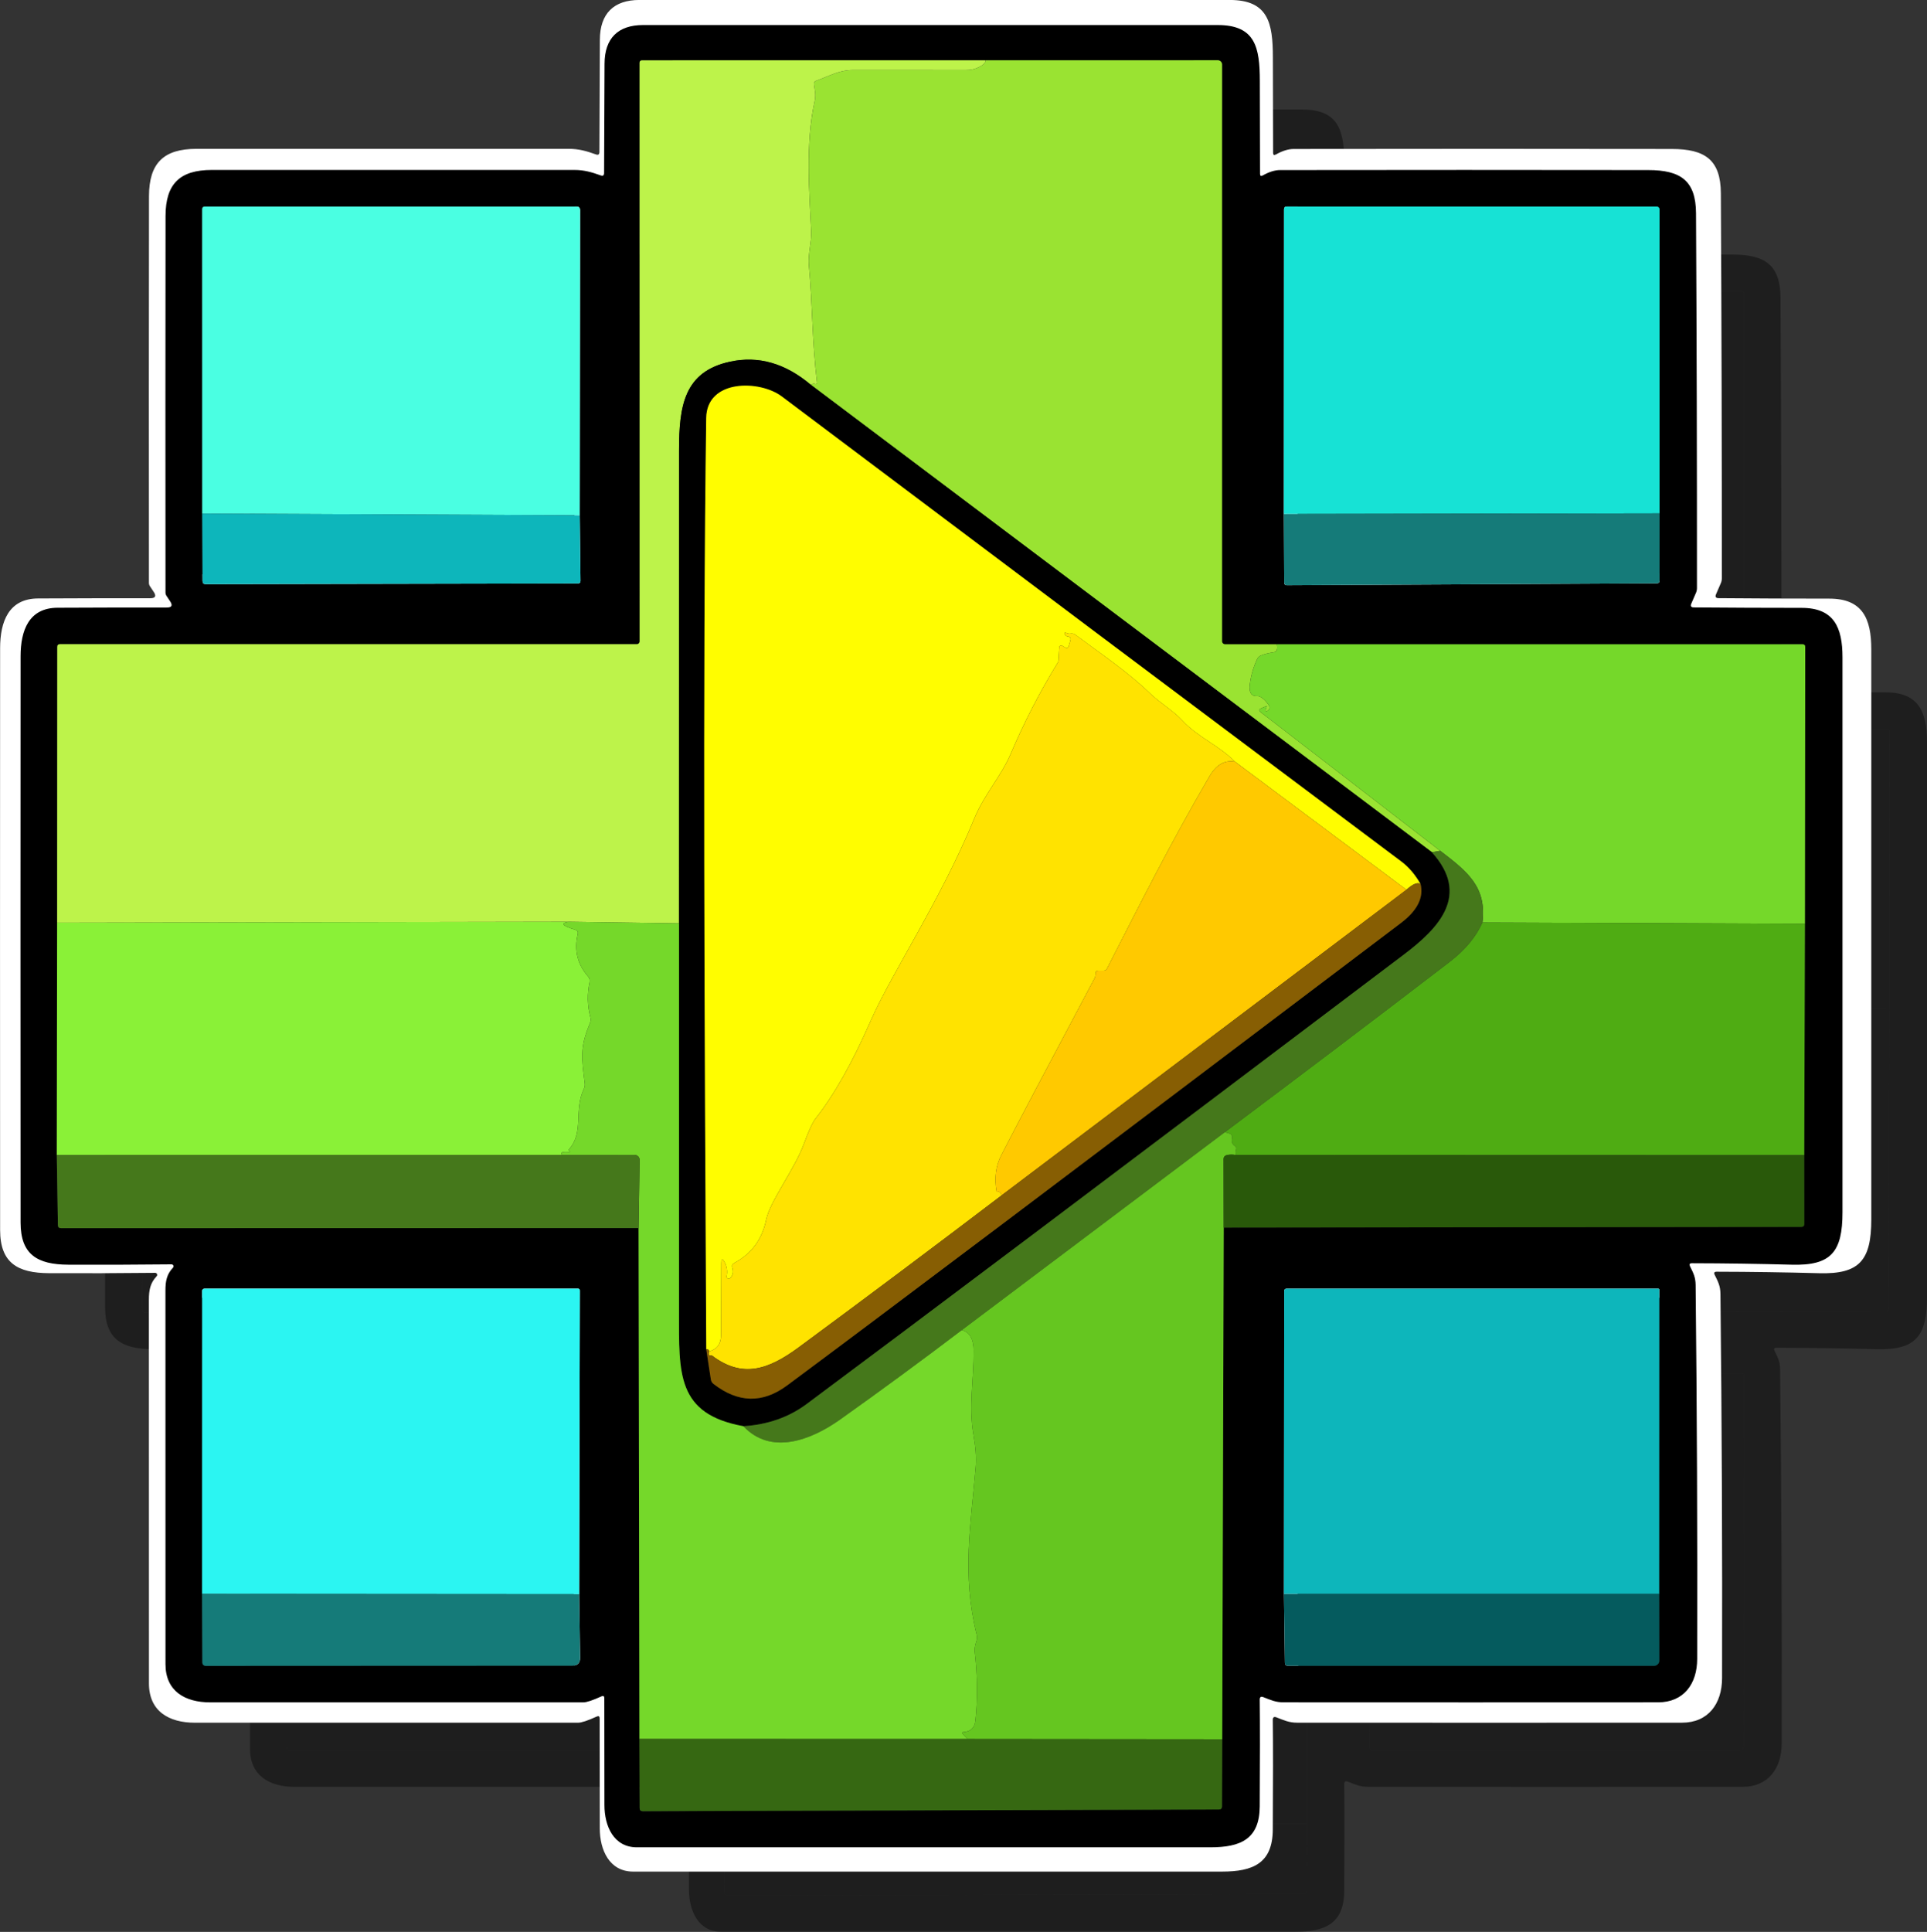 <svg version="1.1" xmlns="http://www.w3.org/2000/svg" xmlns:xlink="http://www.w3.org/1999/xlink" width="117.802" height="118.077" viewBox="0,0,117.802,118.077"><rect x="0" y="0" width="117.802" height="118.077" fill="#333333" stroke="none"/><g transform="translate(-180.471,-120.197)"><g data-paper-data="{&quot;isPaintingLayer&quot;:true}" fill-rule="nonzero" stroke="none" stroke-width="1" stroke-linecap="butt" stroke-linejoin="miter" stroke-miterlimit="10" stroke-dasharray="" stroke-dashoffset="0" style="mix-blend-mode: normal"><g fill-opacity="0.411" fill="#000000"><path d="M262.835,136.084c0.385,-0.218 0.737,-0.327 1.056,-0.327c7.502,-0.011 15.003,-0.011 22.503,0c1.982,0 2.914,0.643 2.924,2.642c0.041,7.635 0.061,15.272 0.058,22.909c0,0.096 -0.019,0.19 -0.058,0.282l-0.286,0.661c-0.069,0.156 -0.018,0.235 0.151,0.237c2.209,0.018 4.406,0.028 6.592,0.028c1.978,0 2.498,1.19 2.498,3.021c0,11.305 0,22.611 0,33.918c0,2.429 -0.692,3.272 -3.1,3.206c-2.032,-0.055 -4.066,-0.085 -6.103,-0.089c-0.14,-0.002 -0.179,0.061 -0.117,0.189c0.203,0.413 0.334,0.654 0.341,1.132c0.083,7.621 0.115,15.243 0.096,22.864c-0.003,1.524 -0.822,2.652 -2.388,2.652c-7.638,0.005 -15.274,0.005 -22.909,0c-0.471,0 -0.781,-0.144 -1.225,-0.317c-0.147,-0.057 -0.22,-0.007 -0.22,0.151c0.018,1.459 0.018,3.635 0,6.53c-0.014,1.999 -1.166,2.498 -3.021,2.498c-11.688,0.002 -23.376,0.002 -35.064,0c-1.397,-0.003 -1.978,-1.28 -1.975,-2.594c0,-2.172 -0.002,-4.345 -0.007,-6.519c0,-0.128 -0.058,-0.166 -0.175,-0.114c-0.532,0.243 -0.903,0.366 -1.111,0.368c-7.599,0.002 -15.198,0.002 -22.799,0c-1.558,0 -2.742,-0.688 -2.742,-2.336c-0.005,-7.61 -0.006,-15.22 -0.003,-22.83c0,-0.578 0.079,-1.001 0.458,-1.4c0.036,-0.035 0.046,-0.088 0.026,-0.134c-0.02,-0.046 -0.066,-0.075 -0.116,-0.072c-2.179,0.023 -4.282,0.03 -6.31,0.021c-1.885,-0.01 -2.911,-0.616 -2.914,-2.566c-0.007,-11.539 -0.007,-23.079 0,-34.62c0,-1.586 0.509,-2.955 2.25,-2.966c2.222,-0.011 4.452,-0.016 6.688,-0.014c0.305,0 0.373,-0.127 0.203,-0.382l-0.22,-0.33c-0.04,-0.061 -0.062,-0.131 -0.062,-0.203c-0.007,-7.672 -0.006,-15.344 0.003,-23.016c0.003,-1.961 0.867,-2.814 2.831,-2.814c7.385,0 14.77,0 22.156,0c0.602,0 1.053,0.131 1.62,0.334c0.133,0.048 0.201,0.001 0.203,-0.141c0.011,-2.234 0.021,-4.461 0.028,-6.681c0.003,-1.569 0.836,-2.37 2.353,-2.37c11.713,0 23.425,0 35.136,0c2.302,0 2.566,1.383 2.57,3.402c0.005,1.894 0.009,3.792 0.014,5.694c0,0.126 0.055,0.158 0.165,0.096zM189.13,181.761l-0.021,14.195l0.069,4.287c0.002,0.124 0.065,0.186 0.189,0.186l35.305,-0.007l0.052,31.228l0.017,4.228c0.002,0.124 0.065,0.186 0.189,0.186l35.222,-0.103c0.124,0 0.187,-0.062 0.189,-0.186l0.014,-4.108l0.093,-31.273l35.308,-0.041c0.122,0 0.182,-0.061 0.182,-0.182l-0.003,-4.201l0.041,-14.143l0.017,-16.916c0,-0.115 -0.057,-0.172 -0.172,-0.172h-32.126h-3.172c-0.099,0 -0.179,-0.082 -0.179,-0.182v-35.253c0,-0.142 -0.116,-0.258 -0.258,-0.258l-14.205,0.003h-20.989c-0.105,0 -0.158,0.053 -0.158,0.158l0.003,35.356c0,0.095 -0.077,0.172 -0.172,0.172h-35.26c-0.112,0 -0.169,0.057 -0.169,0.172zM197.999,156.754l0.021,4.122c0,0.128 0.064,0.193 0.193,0.193l22.754,-0.045c0.105,0 0.158,-0.053 0.158,-0.158l-0.048,-4.005l0.021,-18.65c0,-0.149 -0.075,-0.224 -0.224,-0.224h-22.706c-0.115,0 -0.172,0.056 -0.172,0.169zM264.122,156.781l0.021,4.19c0.002,0.108 0.056,0.162 0.162,0.162l22.617,-0.117c0.11,0 0.165,-0.056 0.165,-0.169l0.003,-4.108v-18.578c0,-0.097 -0.079,-0.175 -0.175,-0.175h-22.61c-0.115,0 -0.172,0.057 -0.172,0.172zM197.992,222.784l0.017,4.17c0,0.151 0.076,0.227 0.227,0.227l22.383,-0.01c0.326,0 0.486,-0.163 0.482,-0.489l-0.058,-3.881l0.041,-18.564c0,-0.063 -0.049,-0.114 -0.11,-0.114h-22.823c-0.103,0 -0.155,0.053 -0.155,0.158zM264.125,222.791l0.058,4.194c0,0.128 0.064,0.193 0.193,0.193h22.379c0.175,0 0.317,-0.142 0.317,-0.317l-0.007,-4.07l0.007,-18.595c0,-0.04 -0.031,-0.072 -0.069,-0.072h-22.706c-0.103,0 -0.155,0.052 -0.155,0.155z"/><path d="M245.881,129.049c0.014,0.158 -0.162,0.315 -0.526,0.471c-0.188,0.083 -0.409,0.124 -0.664,0.124c-2.298,-0.002 -4.599,-0.003 -6.901,-0.003c-0.853,0 -1.462,0.368 -2.247,0.65c-0.117,0.041 -0.166,0.125 -0.148,0.251c0.062,0.406 0.124,0.623 0.034,1.039c-0.564,2.57 -0.31,5.632 -0.203,7.944c0.028,0.661 -0.21,1.369 -0.138,2.092c0.22,2.329 0.186,4.62 0.495,7.128c0.004,0.026 -0.006,0.053 -0.027,0.069c-0.02,0.017 -0.048,0.022 -0.073,0.013c-0.105,-0.032 -0.198,-0.014 -0.279,0.055c-1.56,-1.317 -3.204,-1.788 -4.933,-1.414c-2.825,0.606 -3.12,2.718 -3.124,5.415c-0.005,9.679 -0.006,19.317 -0.003,28.916l-6.712,-0.096l-31.303,0.058l0.007,-16.854c0,-0.115 0.056,-0.172 0.169,-0.172h35.26c0.095,0 0.172,-0.077 0.172,-0.172l-0.003,-35.356c0,-0.105 0.053,-0.158 0.158,-0.158z"/><path d="M245.881,129.049l14.205,-0.003c0.142,0 0.258,0.116 0.258,0.258v35.253c0,0.101 0.08,0.182 0.179,0.182h3.172c0.06,0.3 -0.002,0.463 -0.186,0.489c-0.3,0.044 -0.557,0.107 -0.771,0.189c-0.112,0.044 -0.195,0.119 -0.248,0.227c-0.229,0.482 -0.378,0.992 -0.447,1.531c-0.067,0.516 0.089,0.761 0.468,0.736c0.171,-0.012 0.438,0.198 0.674,0.53c0.112,0.158 0.078,0.288 -0.103,0.389c-0.02,0.011 -0.044,0.009 -0.062,-0.006c-0.018,-0.014 -0.024,-0.038 -0.017,-0.06l0.072,-0.231c0.007,-0.018 0.001,-0.024 -0.017,-0.017l-0.31,0.131c-0.158,0.064 -0.17,0.149 -0.034,0.255l10.964,8.463l-0.509,0.086l-37.964,-28.568c0.08,-0.069 0.173,-0.087 0.279,-0.055c0.025,0.009 0.053,0.004 0.073,-0.013c0.02,-0.017 0.03,-0.043 0.027,-0.069c-0.31,-2.508 -0.275,-4.799 -0.495,-7.128c-0.072,-0.722 0.165,-1.431 0.138,-2.092c-0.107,-2.312 -0.361,-5.374 0.203,-7.944c0.089,-0.416 0.028,-0.633 -0.034,-1.039c-0.018,-0.126 0.031,-0.21 0.148,-0.251c0.784,-0.282 1.393,-0.65 2.247,-0.65c2.303,0 4.603,0.001 6.901,0.003c0.255,0 0.476,-0.041 0.664,-0.124c0.365,-0.156 0.54,-0.313 0.526,-0.471z"/><path d="M221.077,156.86l-23.078,-0.107l-0.003,-18.598c0,-0.112 0.057,-0.169 0.172,-0.169h22.706c0.149,0 0.224,0.075 0.224,0.224z"/><path d="M287.089,156.74l-22.968,0.041l0.01,-18.622c0,-0.115 0.057,-0.172 0.172,-0.172h22.61c0.097,0 0.175,0.079 0.175,0.175z"/><path d="M235.206,148.882l37.964,28.568c2.37,2.615 0.427,4.638 -1.7,6.244c-17.61,13.309 -29.781,22.468 -36.512,27.474c-1.096,0.817 -2.39,1.271 -3.881,1.362c-4.084,-0.743 -3.932,-3.206 -3.932,-6.963c0,-7.888 0,-15.811 0,-23.769c-0.002,-9.598 -0.001,-19.237 0.003,-28.916c0.003,-2.697 0.299,-4.81 3.124,-5.415c1.729,-0.374 3.374,0.097 4.933,1.414zM228.81,207.822l0.282,1.851c0.018,0.115 0.072,0.206 0.162,0.275c1.507,1.17 3.006,1.202 4.497,0.096c5.202,-3.853 17.711,-13.275 37.527,-28.266c1.002,-0.759 1.403,-1.554 1.201,-2.384c-0.333,-0.58 -0.722,-1.038 -1.17,-1.373c-12.637,-9.463 -25.265,-18.94 -37.881,-28.431c-1.345,-1.011 -4.586,-1.067 -4.62,1.321c-0.22,15.691 -0.096,37.947 0.003,56.91z"/><path d="M272.478,179.395c-0.181,-0.124 -0.469,-0.007 -0.864,0.351l-10.476,-7.827c-1.005,-1.018 -2.264,-1.483 -3.21,-2.508c-0.588,-0.636 -1.345,-1.053 -1.978,-1.662c-1.39,-1.338 -3.031,-2.439 -4.572,-3.588c-0.092,-0.069 -0.193,-0.093 -0.303,-0.072c-0.069,0.014 -0.144,0.002 -0.227,-0.034c-0.128,-0.055 -0.162,-0.021 -0.1,0.103c0.028,0.06 0.086,0.096 0.175,0.11c0.138,0.021 0.187,0.097 0.148,0.231l-0.1,0.347c-0.039,0.126 -0.115,0.156 -0.227,0.089l-0.172,-0.103c-0.036,-0.022 -0.081,-0.023 -0.118,-0.003c-0.037,0.02 -0.062,0.058 -0.064,0.1l-0.048,0.798c-0.002,0.05 -0.018,0.097 -0.045,0.138c-1.094,1.78 -2.05,3.632 -2.869,5.556c-0.585,1.376 -1.627,2.505 -2.226,3.953c-2.068,5.033 -5.033,9.409 -6.354,12.416c-1.101,2.514 -2.219,4.493 -3.354,5.938c-0.186,0.236 -0.423,0.75 -0.712,1.541c-0.568,1.558 -2.078,3.509 -2.308,4.641c-0.248,1.204 -0.9,2.088 -1.958,2.652c-0.115,0.062 -0.153,0.155 -0.114,0.279c0.085,0.271 0.038,0.486 -0.141,0.647c-0.04,0.038 -0.099,0.045 -0.147,0.018c-0.048,-0.027 -0.072,-0.082 -0.06,-0.135c0.062,-0.3 0.022,-0.585 -0.12,-0.853c-0.133,-0.252 -0.201,-0.235 -0.203,0.052c-0.009,1.461 -0.015,2.925 -0.017,4.393c-0.002,0.539 -0.245,0.872 -0.729,0.998c-0.023,-0.105 -0.081,-0.151 -0.175,-0.138c-0.1,-18.963 -0.224,-41.218 -0.003,-56.91c0.034,-2.388 3.275,-2.333 4.62,-1.321c12.617,9.491 25.244,18.968 37.881,28.431c0.447,0.335 0.837,0.792 1.17,1.373z"/><path d="M287.089,156.74l-0.003,4.108c0,0.112 -0.055,0.169 -0.165,0.169l-22.617,0.117c-0.105,0 -0.159,-0.054 -0.162,-0.162l-0.021,-4.19z"/><path d="M197.999,156.754l23.078,0.107l0.048,4.005c0,0.105 -0.053,0.158 -0.158,0.158l-22.754,0.045c-0.128,0 -0.193,-0.064 -0.193,-0.193z"/><path d="M261.139,171.919c-0.624,-0.119 -1.146,0.18 -1.565,0.898c-2.45,4.19 -4.28,7.878 -6.265,11.745c-0.044,0.085 -0.112,0.127 -0.206,0.127h-0.323c-0.115,0 -0.172,0.057 -0.172,0.172c0,0.124 -0.018,0.22 -0.055,0.289c-2.947,5.541 -4.85,9.148 -5.707,10.82c-0.337,0.658 -0.432,1.394 -0.286,2.209c0.005,0.032 0.023,0.042 0.055,0.031c0.046,-0.018 0.085,-0.016 0.117,0.007c0.085,0.055 0.123,0.13 0.114,0.224c-4.099,3.117 -8.22,6.204 -12.365,9.261c-1.851,1.366 -3.454,1.944 -5.343,0.495c-0.165,0.048 -0.216,-0.031 -0.151,-0.237c0.484,-0.126 0.727,-0.459 0.729,-0.998c0.002,-1.468 0.008,-2.932 0.017,-4.393c0.002,-0.287 0.07,-0.304 0.203,-0.052c0.142,0.268 0.182,0.553 0.12,0.853c-0.012,0.053 0.012,0.108 0.06,0.135c0.048,0.027 0.107,0.02 0.147,-0.018c0.179,-0.161 0.226,-0.376 0.141,-0.647c-0.039,-0.124 -0.001,-0.217 0.114,-0.279c1.057,-0.564 1.71,-1.448 1.958,-2.652c0.231,-1.132 1.741,-3.083 2.308,-4.641c0.289,-0.791 0.526,-1.305 0.712,-1.541c1.135,-1.445 2.253,-3.424 3.354,-5.938c1.321,-3.007 4.287,-7.383 6.354,-12.416c0.599,-1.448 1.641,-2.577 2.226,-3.953c0.819,-1.924 1.775,-3.776 2.869,-5.556c0.027,-0.04 0.042,-0.088 0.045,-0.138l0.048,-0.798c0.002,-0.042 0.027,-0.08 0.064,-0.1c0.037,-0.02 0.082,-0.018 0.118,0.003l0.172,0.103c0.112,0.067 0.188,0.037 0.227,-0.089l0.1,-0.347c0.039,-0.133 -0.01,-0.21 -0.148,-0.231c-0.089,-0.014 -0.148,-0.05 -0.175,-0.11c-0.062,-0.124 -0.029,-0.158 0.1,-0.103c0.083,0.037 0.158,0.048 0.227,0.034c0.11,-0.021 0.211,0.003 0.303,0.072c1.541,1.149 3.182,2.25 4.572,3.588c0.633,0.609 1.39,1.025 1.978,1.662c0.946,1.025 2.205,1.49 3.21,2.508z"/><path d="M263.695,164.739h32.126c0.115,0 0.172,0.057 0.172,0.172l-0.017,16.916l-19.716,-0.079c0.265,-2.174 -0.891,-3.096 -2.58,-4.383l-10.964,-8.463c-0.135,-0.105 -0.124,-0.19 0.034,-0.255l0.31,-0.131c0.018,-0.007 0.024,-0.001 0.017,0.017l-0.072,0.231c-0.007,0.022 -0,0.045 0.017,0.06c0.018,0.014 0.042,0.017 0.062,0.006c0.181,-0.101 0.216,-0.231 0.103,-0.389c-0.236,-0.332 -0.503,-0.542 -0.674,-0.53c-0.378,0.025 -0.534,-0.22 -0.468,-0.736c0.069,-0.539 0.218,-1.049 0.447,-1.531c0.053,-0.108 0.135,-0.183 0.248,-0.227c0.213,-0.083 0.47,-0.146 0.771,-0.189c0.183,-0.025 0.245,-0.188 0.186,-0.489z"/><path d="M261.139,171.919l10.476,7.827l-24.77,18.695c0.009,-0.094 -0.029,-0.169 -0.114,-0.224c-0.032,-0.023 -0.071,-0.025 -0.117,-0.007c-0.032,0.011 -0.05,0.001 -0.055,-0.031c-0.147,-0.814 -0.052,-1.55 0.286,-2.209c0.858,-1.672 2.76,-5.279 5.707,-10.82c0.037,-0.069 0.055,-0.165 0.055,-0.289c0,-0.115 0.057,-0.172 0.172,-0.172h0.323c0.094,0 0.163,-0.042 0.206,-0.127c1.985,-3.867 3.815,-7.555 6.265,-11.745c0.42,-0.718 0.942,-1.017 1.565,-0.898z"/><path d="M273.679,177.365c1.689,1.287 2.845,2.209 2.58,4.383c-0.385,0.874 -1.053,1.675 -2.002,2.405c-4.56,3.495 -9.141,6.965 -13.744,10.41l-16.08,12.1c-2.468,1.874 -4.952,3.698 -7.452,5.474c-1.792,1.269 -4.228,2.185 -5.904,0.396c1.491,-0.092 2.784,-0.546 3.881,-1.362c6.732,-5.007 18.902,-14.165 36.512,-27.474c2.126,-1.607 4.07,-3.63 1.7,-6.244z"/><path d="M272.478,179.395c0.202,0.83 -0.198,1.625 -1.201,2.384c-19.816,14.991 -32.325,24.413 -37.527,28.266c-1.491,1.105 -2.99,1.073 -4.497,-0.096c-0.089,-0.069 -0.143,-0.161 -0.162,-0.275l-0.282,-1.851c0.094,-0.014 0.153,0.032 0.175,0.138c-0.064,0.206 -0.014,0.286 0.151,0.237c1.889,1.448 3.492,0.87 5.343,-0.495c4.144,-3.057 8.266,-6.144 12.365,-9.261l24.77,-18.695c0.394,-0.358 0.682,-0.475 0.864,-0.351z"/><path d="M220.433,181.703c-0.573,0.076 -0.45,0.239 0.372,0.489c0.133,0.041 0.183,0.128 0.151,0.261c-0.234,0.984 -0.023,1.85 0.633,2.597c0.084,0.095 0.117,0.224 0.089,0.347c-0.154,0.722 -0.138,1.433 0.048,2.133c0.034,0.128 0.025,0.255 -0.028,0.378c-0.616,1.466 -0.513,2.126 -0.313,3.664c0.016,0.117 -0.001,0.228 -0.052,0.334c-0.65,1.369 0.038,2.666 -0.943,3.736c-0.005,0.005 -0.005,0.008 0,0.01c0.014,0.011 0.034,0.032 0.062,0.062c0.041,0.046 0.031,0.067 -0.031,0.062c-0.424,-0.032 -0.564,0.028 -0.42,0.179h-30.894l0.021,-14.195z"/><path d="M220.433,181.703l6.712,0.096c0,7.959 0,15.882 0,23.769c0,3.757 -0.151,6.22 3.932,6.963c1.675,1.789 4.111,0.874 5.904,-0.396c2.5,-1.775 4.984,-3.6 7.452,-5.474c0.477,0.117 0.718,0.538 0.722,1.263c0.01,1.727 -0.313,3.427 -0.01,5.136c0.135,0.761 0.181,1.409 0.138,1.944c-0.289,3.533 -0.87,6.519 0.062,10.287c0.028,0.112 0.025,0.222 -0.007,0.33c-0.058,0.186 -0.144,0.464 -0.12,0.657c0.174,1.514 0.189,2.931 0.045,4.252c-0.046,0.438 -0.289,0.671 -0.729,0.698c-0.099,0.007 -0.114,0.045 -0.045,0.114l0.292,0.31l-20.057,-0.003l-0.052,-31.228l0.065,-4.159c0.001,-0.082 -0.031,-0.161 -0.088,-0.219c-0.058,-0.058 -0.136,-0.091 -0.218,-0.091l-4.428,0.003c-0.144,-0.151 -0.005,-0.211 0.42,-0.179c0.062,0.005 0.072,-0.016 0.031,-0.062c-0.028,-0.03 -0.048,-0.05 -0.062,-0.062c-0.005,-0.002 -0.005,-0.006 0,-0.01c0.98,-1.07 0.292,-2.367 0.943,-3.736c0.05,-0.105 0.068,-0.217 0.052,-0.334c-0.2,-1.538 -0.303,-2.198 0.313,-3.664c0.053,-0.124 0.062,-0.25 0.028,-0.378c-0.186,-0.7 -0.202,-1.411 -0.048,-2.133c0.028,-0.123 -0.005,-0.253 -0.089,-0.347c-0.656,-0.748 -0.867,-1.614 -0.633,-2.597c0.032,-0.133 -0.018,-0.22 -0.151,-0.261c-0.821,-0.25 -0.945,-0.413 -0.372,-0.489z"/><path d="M295.976,181.827l-0.041,14.143l-34.733,-0.01c-0.039,-0.101 -0.039,-0.21 0,-0.327c0.034,-0.092 0.01,-0.166 -0.072,-0.224c-0.17,-0.119 -0.228,-0.284 -0.175,-0.495c0.031,-0.114 -0.036,-0.233 -0.151,-0.268l-0.289,-0.083c4.603,-3.445 9.185,-6.915 13.744,-10.41c0.95,-0.729 1.617,-1.531 2.002,-2.405z"/><path d="M260.513,194.563l0.289,0.083c0.115,0.035 0.182,0.154 0.151,0.268c-0.053,0.211 0.006,0.376 0.175,0.495c0.083,0.057 0.107,0.132 0.072,0.224c-0.039,0.117 -0.039,0.226 0,0.327c-0.225,-0.037 -0.419,-0.033 -0.581,0.01c-0.119,0.032 -0.179,0.11 -0.179,0.234l0.007,4.19l-0.093,31.273l-15.574,-0.014l-0.292,-0.31c-0.069,-0.069 -0.054,-0.107 0.045,-0.114c0.44,-0.028 0.683,-0.26 0.729,-0.698c0.144,-1.321 0.13,-2.738 -0.045,-4.252c-0.024,-0.193 0.062,-0.471 0.12,-0.657c0.032,-0.108 0.034,-0.218 0.007,-0.33c-0.932,-3.767 -0.351,-6.753 -0.062,-10.287c0.044,-0.534 -0.002,-1.182 -0.138,-1.944c-0.303,-1.71 0.021,-3.409 0.01,-5.136c-0.005,-0.725 -0.245,-1.146 -0.722,-1.263z"/><path d="M189.109,195.956h30.894l4.428,-0.003c0.082,0 0.16,0.033 0.218,0.091c0.058,0.058 0.089,0.137 0.088,0.219l-0.065,4.159l-35.305,0.007c-0.124,0 -0.187,-0.062 -0.189,-0.186z"/><path d="M261.201,195.96l34.733,0.01l0.003,4.201c0,0.122 -0.061,0.182 -0.182,0.182l-35.308,0.041l-0.007,-4.19c0,-0.124 0.06,-0.202 0.179,-0.234c0.163,-0.044 0.357,-0.047 0.581,-0.01z"/><path d="M221.042,222.801l-23.05,-0.017l0.003,-18.502c0,-0.105 0.052,-0.158 0.155,-0.158h22.823c0.061,0 0.11,0.051 0.11,0.114z"/><path d="M287.065,222.791h-22.94l0.017,-18.512c0,-0.103 0.052,-0.155 0.155,-0.155h22.706c0.038,0 0.069,0.032 0.069,0.072z"/><path d="M221.042,222.801l0.058,3.881c0.005,0.326 -0.156,0.489 -0.482,0.489l-22.383,0.01c-0.151,0 -0.227,-0.076 -0.227,-0.227l-0.017,-4.17z"/><path d="M264.125,222.791h22.94l0.007,4.07c0,0.175 -0.142,0.317 -0.317,0.317h-22.379c-0.128,0 -0.193,-0.064 -0.193,-0.193z"/><path d="M224.723,231.65l20.057,0.003l15.574,0.014l-0.014,4.108c-0.002,0.124 -0.065,0.186 -0.189,0.186l-35.222,0.103c-0.124,0 -0.187,-0.062 -0.189,-0.186z"/></g><path d="M258.471,129.639c0.396,-0.224 0.757,-0.336 1.085,-0.336c7.705,-0.012 15.409,-0.012 23.112,0c2.035,0 2.993,0.661 3.003,2.714c0.042,7.842 0.062,15.685 0.06,23.529c0,0.099 -0.02,0.196 -0.06,0.29l-0.293,0.678c-0.071,0.16 -0.019,0.241 0.155,0.244c2.268,0.019 4.525,0.028 6.77,0.028c2.032,0 2.565,1.223 2.565,3.102c0,11.611 0,23.223 0,34.836c0,2.495 -0.71,3.36 -3.184,3.293c-2.087,-0.057 -4.177,-0.087 -6.268,-0.092c-0.144,-0.002 -0.184,0.062 -0.12,0.194c0.208,0.424 0.343,0.671 0.35,1.163c0.085,7.828 0.118,15.656 0.099,23.483c-0.004,1.565 -0.844,2.724 -2.452,2.724c-7.844,0.005 -15.687,0.005 -23.529,0c-0.484,0 -0.802,-0.148 -1.258,-0.325c-0.151,-0.059 -0.226,-0.007 -0.226,0.155c0.019,1.498 0.019,3.734 0,6.706c-0.014,2.053 -1.198,2.565 -3.102,2.565c-12.004,0.002 -24.009,0.002 -36.013,0c-1.435,-0.004 -2.032,-1.314 -2.028,-2.664c0,-2.231 -0.002,-4.463 -0.007,-6.696c0,-0.132 -0.06,-0.171 -0.18,-0.117c-0.547,0.25 -0.927,0.376 -1.141,0.378c-7.804,0.002 -15.61,0.002 -23.416,0c-1.601,0 -2.816,-0.707 -2.816,-2.399c-0.005,-7.816 -0.006,-15.632 -0.004,-23.448c0,-0.594 0.081,-1.028 0.47,-1.438c0.037,-0.036 0.047,-0.091 0.027,-0.138c-0.02,-0.047 -0.068,-0.077 -0.119,-0.074c-2.238,0.024 -4.398,0.031 -6.48,0.021c-1.936,-0.011 -2.989,-0.632 -2.993,-2.636c-0.007,-11.851 -0.007,-23.704 0,-35.557c0,-1.629 0.523,-3.035 2.311,-3.046c2.283,-0.012 4.572,-0.016 6.869,-0.014c0.313,0 0.383,-0.131 0.208,-0.392l-0.226,-0.339c-0.041,-0.062 -0.064,-0.135 -0.064,-0.208c-0.007,-7.88 -0.006,-15.759 0.004,-23.639c0.004,-2.014 0.89,-2.89 2.908,-2.89c7.585,0 15.17,0 22.755,0c0.618,0 1.081,0.134 1.664,0.343c0.137,0.049 0.206,0.001 0.208,-0.145c0.012,-2.294 0.021,-4.582 0.028,-6.862c0.004,-1.611 0.859,-2.435 2.417,-2.435c12.03,0 24.059,0 36.087,0c2.364,0 2.636,1.42 2.639,3.495c0.005,1.946 0.009,3.895 0.014,5.848c0,0.13 0.057,0.163 0.17,0.099zM182.77,176.552l-0.021,14.579l0.071,4.403c0.002,0.127 0.067,0.191 0.194,0.191l36.26,-0.007l0.053,32.073l0.018,4.343c0.002,0.127 0.067,0.191 0.194,0.191l36.175,-0.106c0.127,0 0.192,-0.064 0.194,-0.191l0.014,-4.219l0.095,-32.119l36.264,-0.042c0.125,0 0.187,-0.062 0.187,-0.187l-0.004,-4.314l0.042,-14.526l0.018,-17.374c0,-0.118 -0.059,-0.177 -0.177,-0.177h-32.995h-3.258c-0.101,0 -0.184,-0.084 -0.184,-0.187v-36.207c0,-0.146 -0.119,-0.265 -0.265,-0.265l-14.59,0.004h-21.558c-0.108,0 -0.163,0.054 -0.163,0.163l0.004,36.313c0,0.098 -0.079,0.177 -0.177,0.177h-36.214c-0.115,0 -0.173,0.059 -0.173,0.177zM191.879,150.868l0.021,4.233c0,0.132 0.066,0.198 0.198,0.198l23.37,-0.046c0.108,0 0.163,-0.054 0.163,-0.163l-0.049,-4.113l0.021,-19.155c0,-0.153 -0.077,-0.23 -0.23,-0.23h-23.321c-0.118,0 -0.177,0.058 -0.177,0.173zM259.792,150.896l0.021,4.304c0.002,0.111 0.058,0.166 0.166,0.166l23.229,-0.12c0.113,0 0.17,-0.058 0.17,-0.173l0.004,-4.219v-19.081c0,-0.1 -0.081,-0.18 -0.18,-0.18h-23.222c-0.118,0 -0.177,0.059 -0.177,0.177zM191.872,218.685l0.018,4.283c0,0.155 0.078,0.233 0.233,0.233l22.989,-0.011c0.335,0 0.499,-0.167 0.495,-0.502l-0.06,-3.986l0.042,-19.067c0,-0.064 -0.051,-0.117 -0.113,-0.117h-23.441c-0.106,0 -0.159,0.054 -0.159,0.163zM259.796,218.692l0.06,4.307c0,0.132 0.066,0.198 0.198,0.198h22.985c0.18,0 0.325,-0.146 0.325,-0.325l-0.007,-4.18l0.007,-19.098c0,-0.041 -0.032,-0.074 -0.071,-0.074h-23.321c-0.106,0 -0.159,0.053 -0.159,0.159z" fill="#ffffff"/><path d="M257.669,130.919c0.385,-0.218 0.737,-0.327 1.056,-0.327c7.502,-0.011 15.003,-0.011 22.503,0c1.982,0 2.914,0.643 2.924,2.642c0.041,7.635 0.061,15.272 0.058,22.909c0,0.096 -0.019,0.19 -0.058,0.282l-0.286,0.661c-0.069,0.156 -0.018,0.235 0.151,0.237c2.209,0.018 4.406,0.028 6.592,0.028c1.978,0 2.498,1.19 2.498,3.021c0,11.305 0,22.611 0,33.918c0,2.429 -0.692,3.272 -3.1,3.206c-2.032,-0.055 -4.066,-0.085 -6.103,-0.089c-0.14,-0.002 -0.179,0.061 -0.117,0.189c0.203,0.413 0.334,0.654 0.341,1.132c0.083,7.621 0.115,15.243 0.096,22.864c-0.003,1.524 -0.822,2.652 -2.388,2.652c-7.638,0.005 -15.274,0.005 -22.909,0c-0.471,0 -0.781,-0.144 -1.225,-0.317c-0.147,-0.057 -0.22,-0.007 -0.22,0.151c0.018,1.459 0.018,3.635 0,6.53c-0.014,1.999 -1.166,2.498 -3.021,2.498c-11.688,0.002 -23.376,0.002 -35.064,0c-1.397,-0.003 -1.978,-1.28 -1.975,-2.594c0,-2.172 -0.002,-4.345 -0.007,-6.519c0,-0.128 -0.058,-0.166 -0.175,-0.114c-0.532,0.243 -0.903,0.366 -1.111,0.368c-7.599,0.002 -15.198,0.002 -22.799,0c-1.558,0 -2.742,-0.688 -2.742,-2.336c-0.005,-7.61 -0.006,-15.22 -0.003,-22.83c0,-0.578 0.079,-1.001 0.458,-1.4c0.036,-0.035 0.046,-0.088 0.026,-0.134c-0.02,-0.046 -0.066,-0.075 -0.116,-0.072c-2.179,0.023 -4.282,0.03 -6.31,0.021c-1.885,-0.01 -2.911,-0.616 -2.914,-2.566c-0.007,-11.539 -0.007,-23.079 0,-34.62c0,-1.586 0.509,-2.955 2.25,-2.966c2.222,-0.011 4.452,-0.016 6.688,-0.014c0.305,0 0.373,-0.127 0.203,-0.382l-0.22,-0.33c-0.04,-0.061 -0.062,-0.131 -0.062,-0.203c-0.007,-7.672 -0.006,-15.344 0.003,-23.016c0.003,-1.961 0.867,-2.814 2.831,-2.814c7.385,0 14.77,0 22.156,0c0.602,0 1.053,0.131 1.62,0.334c0.133,0.048 0.201,0.001 0.203,-0.141c0.011,-2.234 0.021,-4.461 0.028,-6.681c0.003,-1.569 0.836,-2.37 2.353,-2.37c11.713,0 23.425,0 35.136,0c2.302,0 2.566,1.383 2.57,3.402c0.005,1.894 0.009,3.792 0.014,5.694c0,0.126 0.055,0.158 0.165,0.096zM183.964,176.596l-0.021,14.195l0.069,4.287c0.002,0.124 0.065,0.186 0.189,0.186l35.305,-0.007l0.052,31.228l0.017,4.228c0.002,0.124 0.065,0.186 0.189,0.186l35.222,-0.103c0.124,0 0.187,-0.062 0.189,-0.186l0.014,-4.108l0.093,-31.273l35.308,-0.041c0.122,0 0.182,-0.061 0.182,-0.182l-0.003,-4.201l0.041,-14.143l0.017,-16.916c0,-0.115 -0.057,-0.172 -0.172,-0.172h-32.126h-3.172c-0.099,0 -0.179,-0.082 -0.179,-0.182v-35.253c0,-0.142 -0.116,-0.258 -0.258,-0.258l-14.205,0.003h-20.989c-0.105,0 -0.158,0.053 -0.158,0.158l0.003,35.356c0,0.095 -0.077,0.172 -0.172,0.172h-35.26c-0.112,0 -0.169,0.057 -0.169,0.172zM192.833,151.588l0.021,4.122c0,0.128 0.064,0.193 0.193,0.193l22.754,-0.045c0.105,0 0.158,-0.053 0.158,-0.158l-0.048,-4.005l0.021,-18.65c0,-0.149 -0.075,-0.224 -0.224,-0.224h-22.706c-0.115,0 -0.172,0.056 -0.172,0.169zM258.956,151.616l0.021,4.19c0.002,0.108 0.056,0.162 0.162,0.162l22.617,-0.117c0.11,0 0.165,-0.056 0.165,-0.169l0.003,-4.108v-18.578c0,-0.097 -0.079,-0.175 -0.175,-0.175h-22.61c-0.115,0 -0.172,0.057 -0.172,0.172zM192.826,217.618l0.017,4.17c0,0.151 0.076,0.227 0.227,0.227l22.383,-0.01c0.326,0 0.486,-0.163 0.482,-0.489l-0.058,-3.881l0.041,-18.564c0,-0.063 -0.049,-0.114 -0.11,-0.114h-22.823c-0.103,0 -0.155,0.053 -0.155,0.158zM258.96,217.625l0.058,4.194c0,0.128 0.064,0.193 0.193,0.193h22.379c0.175,0 0.317,-0.142 0.317,-0.317l-0.007,-4.07l0.007,-18.595c0,-0.04 -0.031,-0.072 -0.069,-0.072h-22.706c-0.103,0 -0.155,0.052 -0.155,0.155z" fill="#000000"/><path d="M240.716,123.883c0.014,0.158 -0.162,0.315 -0.526,0.471c-0.188,0.083 -0.409,0.124 -0.664,0.124c-2.298,-0.002 -4.599,-0.003 -6.901,-0.003c-0.853,0 -1.462,0.368 -2.247,0.65c-0.117,0.041 -0.166,0.125 -0.148,0.251c0.062,0.406 0.124,0.623 0.034,1.039c-0.564,2.57 -0.31,5.632 -0.203,7.944c0.028,0.661 -0.21,1.369 -0.138,2.092c0.22,2.329 0.186,4.62 0.495,7.128c0.004,0.026 -0.006,0.053 -0.027,0.069c-0.02,0.017 -0.048,0.022 -0.073,0.013c-0.105,-0.032 -0.198,-0.014 -0.279,0.055c-1.56,-1.317 -3.204,-1.788 -4.933,-1.414c-2.825,0.606 -3.12,2.718 -3.124,5.415c-0.005,9.679 -0.006,19.317 -0.003,28.916l-6.712,-0.096l-31.303,0.058l0.007,-16.854c0,-0.115 0.056,-0.172 0.169,-0.172h35.26c0.095,0 0.172,-0.077 0.172,-0.172l-0.003,-35.356c0,-0.105 0.053,-0.158 0.158,-0.158z" fill="#bdf34a"/><path d="M240.716,123.883l14.205,-0.003c0.142,0 0.258,0.116 0.258,0.258v35.253c0,0.101 0.08,0.182 0.179,0.182h3.172c0.06,0.3 -0.002,0.463 -0.186,0.489c-0.3,0.044 -0.557,0.107 -0.771,0.189c-0.112,0.044 -0.195,0.119 -0.248,0.227c-0.229,0.482 -0.378,0.992 -0.447,1.531c-0.067,0.516 0.089,0.761 0.468,0.736c0.171,-0.012 0.438,0.198 0.674,0.53c0.112,0.158 0.078,0.288 -0.103,0.389c-0.02,0.011 -0.044,0.009 -0.062,-0.006c-0.018,-0.014 -0.024,-0.038 -0.017,-0.06l0.072,-0.231c0.007,-0.018 0.001,-0.024 -0.017,-0.017l-0.31,0.131c-0.158,0.064 -0.17,0.149 -0.034,0.255l10.964,8.463l-0.509,0.086l-37.964,-28.568c0.08,-0.069 0.173,-0.087 0.279,-0.055c0.025,0.009 0.053,0.004 0.073,-0.013c0.02,-0.017 0.03,-0.043 0.027,-0.069c-0.31,-2.508 -0.275,-4.799 -0.495,-7.128c-0.072,-0.722 0.165,-1.431 0.138,-2.092c-0.107,-2.312 -0.361,-5.374 0.203,-7.944c0.089,-0.416 0.028,-0.633 -0.034,-1.039c-0.018,-0.126 0.031,-0.21 0.148,-0.251c0.784,-0.282 1.393,-0.65 2.247,-0.65c2.303,0 4.603,0.001 6.901,0.003c0.255,0 0.476,-0.041 0.664,-0.124c0.365,-0.156 0.54,-0.313 0.526,-0.471z" fill="#9ae332"/><path d="M215.911,151.695l-23.078,-0.107l-0.003,-18.598c0,-0.112 0.057,-0.169 0.172,-0.169h22.706c0.149,0 0.224,0.075 0.224,0.224z" fill="#4affe2"/><path d="M281.924,151.574l-22.968,0.041l0.01,-18.622c0,-0.115 0.057,-0.172 0.172,-0.172h22.61c0.097,0 0.175,0.079 0.175,0.175z" fill="#17e2d5"/><path d="M230.04,143.717l37.964,28.568c2.37,2.615 0.427,4.638 -1.7,6.244c-17.61,13.309 -29.781,22.468 -36.512,27.474c-1.096,0.817 -2.39,1.271 -3.881,1.362c-4.084,-0.743 -3.932,-3.206 -3.932,-6.963c0,-7.888 0,-15.811 0,-23.769c-0.002,-9.598 -0.001,-19.237 0.003,-28.916c0.003,-2.697 0.299,-4.81 3.124,-5.415c1.729,-0.374 3.374,0.097 4.933,1.414zM223.645,202.656l0.282,1.851c0.018,0.115 0.072,0.206 0.162,0.275c1.507,1.17 3.006,1.202 4.497,0.096c5.202,-3.853 17.711,-13.275 37.527,-28.266c1.002,-0.759 1.403,-1.554 1.201,-2.384c-0.333,-0.58 -0.722,-1.038 -1.17,-1.373c-12.637,-9.463 -25.265,-18.94 -37.881,-28.431c-1.345,-1.011 -4.586,-1.067 -4.62,1.321c-0.22,15.691 -0.096,37.947 0.003,56.91z" fill="#000000"/><path d="M267.313,174.229c-0.181,-0.124 -0.469,-0.007 -0.864,0.351l-10.476,-7.827c-1.005,-1.018 -2.264,-1.483 -3.21,-2.508c-0.588,-0.636 -1.345,-1.053 -1.978,-1.662c-1.39,-1.338 -3.031,-2.439 -4.572,-3.588c-0.092,-0.069 -0.193,-0.093 -0.303,-0.072c-0.069,0.014 -0.144,0.002 -0.227,-0.034c-0.128,-0.055 -0.162,-0.021 -0.1,0.103c0.028,0.06 0.086,0.096 0.175,0.11c0.138,0.021 0.187,0.097 0.148,0.231l-0.1,0.347c-0.039,0.126 -0.115,0.156 -0.227,0.089l-0.172,-0.103c-0.036,-0.022 -0.081,-0.023 -0.118,-0.003c-0.037,0.02 -0.062,0.058 -0.064,0.1l-0.048,0.798c-0.002,0.05 -0.018,0.097 -0.045,0.138c-1.094,1.78 -2.05,3.632 -2.869,5.556c-0.585,1.376 -1.627,2.505 -2.226,3.953c-2.068,5.033 -5.033,9.409 -6.354,12.416c-1.101,2.514 -2.219,4.493 -3.354,5.938c-0.186,0.236 -0.423,0.75 -0.712,1.541c-0.568,1.558 -2.078,3.509 -2.308,4.641c-0.248,1.204 -0.9,2.088 -1.958,2.652c-0.115,0.062 -0.153,0.155 -0.114,0.279c0.085,0.271 0.038,0.486 -0.141,0.647c-0.04,0.038 -0.099,0.045 -0.147,0.018c-0.048,-0.027 -0.072,-0.082 -0.06,-0.135c0.062,-0.3 0.022,-0.585 -0.12,-0.853c-0.133,-0.252 -0.201,-0.235 -0.203,0.052c-0.009,1.461 -0.015,2.925 -0.017,4.393c-0.002,0.539 -0.245,0.872 -0.729,0.998c-0.023,-0.105 -0.081,-0.151 -0.175,-0.138c-0.1,-18.963 -0.224,-41.218 -0.003,-56.91c0.034,-2.388 3.275,-2.333 4.62,-1.321c12.617,9.491 25.244,18.968 37.881,28.431c0.447,0.335 0.837,0.792 1.17,1.373z" fill="#fffd00"/><path d="M281.924,151.574l-0.003,4.108c0,0.112 -0.055,0.169 -0.165,0.169l-22.617,0.117c-0.105,0 -0.159,-0.054 -0.162,-0.162l-0.021,-4.19z" fill="#157b79"/><path d="M192.833,151.588l23.078,0.107l0.048,4.005c0,0.105 -0.053,0.158 -0.158,0.158l-22.754,0.045c-0.128,0 -0.193,-0.064 -0.193,-0.193z" fill="#0db6bb"/><path d="M255.973,166.753c-0.624,-0.119 -1.146,0.18 -1.565,0.898c-2.45,4.19 -4.28,7.878 -6.265,11.745c-0.044,0.085 -0.112,0.127 -0.206,0.127h-0.323c-0.115,0 -0.172,0.057 -0.172,0.172c0,0.124 -0.018,0.22 -0.055,0.289c-2.947,5.541 -4.85,9.148 -5.707,10.82c-0.337,0.658 -0.432,1.394 -0.286,2.209c0.005,0.032 0.023,0.042 0.055,0.031c0.046,-0.018 0.085,-0.016 0.117,0.007c0.085,0.055 0.123,0.13 0.114,0.224c-4.099,3.117 -8.22,6.204 -12.365,9.261c-1.851,1.366 -3.454,1.944 -5.343,0.495c-0.165,0.048 -0.216,-0.031 -0.151,-0.237c0.484,-0.126 0.727,-0.459 0.729,-0.998c0.002,-1.468 0.008,-2.932 0.017,-4.393c0.002,-0.287 0.07,-0.304 0.203,-0.052c0.142,0.268 0.182,0.553 0.12,0.853c-0.012,0.053 0.012,0.108 0.06,0.135c0.048,0.027 0.107,0.02 0.147,-0.018c0.179,-0.161 0.226,-0.376 0.141,-0.647c-0.039,-0.124 -0.001,-0.217 0.114,-0.279c1.057,-0.564 1.71,-1.448 1.958,-2.652c0.231,-1.132 1.741,-3.083 2.308,-4.641c0.289,-0.791 0.526,-1.305 0.712,-1.541c1.135,-1.445 2.253,-3.424 3.354,-5.938c1.321,-3.007 4.287,-7.383 6.354,-12.416c0.599,-1.448 1.641,-2.577 2.226,-3.953c0.819,-1.924 1.775,-3.776 2.869,-5.556c0.027,-0.04 0.042,-0.088 0.045,-0.138l0.048,-0.798c0.002,-0.042 0.027,-0.08 0.064,-0.1c0.037,-0.02 0.082,-0.018 0.118,0.003l0.172,0.103c0.112,0.067 0.188,0.037 0.227,-0.089l0.1,-0.347c0.039,-0.133 -0.01,-0.21 -0.148,-0.231c-0.089,-0.014 -0.148,-0.05 -0.175,-0.11c-0.062,-0.124 -0.029,-0.158 0.1,-0.103c0.083,0.037 0.158,0.048 0.227,0.034c0.11,-0.021 0.211,0.003 0.303,0.072c1.541,1.149 3.182,2.25 4.572,3.588c0.633,0.609 1.39,1.025 1.978,1.662c0.946,1.025 2.205,1.49 3.21,2.508z" fill="#ffe300"/><path d="M258.53,159.573h32.126c0.115,0 0.172,0.057 0.172,0.172l-0.017,16.916l-19.716,-0.079c0.265,-2.174 -0.891,-3.096 -2.58,-4.383l-10.964,-8.463c-0.135,-0.105 -0.124,-0.19 0.034,-0.255l0.31,-0.131c0.018,-0.007 0.024,-0.001 0.017,0.017l-0.072,0.231c-0.007,0.022 -0,0.045 0.017,0.06c0.018,0.014 0.042,0.017 0.062,0.006c0.181,-0.101 0.216,-0.231 0.103,-0.389c-0.236,-0.332 -0.503,-0.542 -0.674,-0.53c-0.378,0.025 -0.534,-0.22 -0.468,-0.736c0.069,-0.539 0.218,-1.049 0.447,-1.531c0.053,-0.108 0.135,-0.183 0.248,-0.227c0.213,-0.083 0.47,-0.146 0.771,-0.189c0.183,-0.025 0.245,-0.188 0.186,-0.489z" fill="#75d82a"/><path d="M255.973,166.753l10.476,7.827l-24.77,18.695c0.009,-0.094 -0.029,-0.169 -0.114,-0.224c-0.032,-0.023 -0.071,-0.025 -0.117,-0.007c-0.032,0.011 -0.05,0.001 -0.055,-0.031c-0.147,-0.814 -0.052,-1.55 0.286,-2.209c0.858,-1.672 2.76,-5.279 5.707,-10.82c0.037,-0.069 0.055,-0.165 0.055,-0.289c0,-0.115 0.057,-0.172 0.172,-0.172h0.323c0.094,0 0.163,-0.042 0.206,-0.127c1.985,-3.867 3.815,-7.555 6.265,-11.745c0.42,-0.718 0.942,-1.017 1.565,-0.898z" fill="#ffc900"/><path d="M268.513,172.199c1.689,1.287 2.845,2.209 2.58,4.383c-0.385,0.874 -1.053,1.675 -2.002,2.405c-4.56,3.495 -9.141,6.966 -13.744,10.41l-16.08,12.1c-2.468,1.874 -4.952,3.698 -7.452,5.474c-1.792,1.269 -4.228,2.185 -5.904,0.396c1.491,-0.092 2.784,-0.546 3.881,-1.362c6.732,-5.007 18.902,-14.165 36.512,-27.474c2.126,-1.607 4.07,-3.63 1.7,-6.244z" fill="#45781b"/><path d="M267.313,174.229c0.202,0.83 -0.198,1.625 -1.201,2.384c-19.816,14.991 -32.325,24.413 -37.527,28.266c-1.491,1.105 -2.99,1.073 -4.497,-0.096c-0.089,-0.069 -0.143,-0.161 -0.162,-0.275l-0.282,-1.851c0.094,-0.014 0.153,0.032 0.175,0.138c-0.064,0.206 -0.014,0.286 0.151,0.237c1.889,1.448 3.492,0.87 5.343,-0.495c4.144,-3.057 8.266,-6.144 12.365,-9.261l24.77,-18.695c0.394,-0.358 0.682,-0.475 0.864,-0.351z" fill="#875e03"/><path d="M215.268,176.537c-0.573,0.076 -0.45,0.239 0.372,0.489c0.133,0.041 0.183,0.128 0.151,0.261c-0.234,0.984 -0.023,1.85 0.633,2.597c0.084,0.095 0.117,0.224 0.089,0.347c-0.154,0.722 -0.138,1.433 0.048,2.133c0.034,0.128 0.025,0.255 -0.028,0.378c-0.616,1.466 -0.513,2.126 -0.313,3.664c0.016,0.117 -0.001,0.228 -0.052,0.334c-0.65,1.369 0.038,2.666 -0.943,3.736c-0.005,0.005 -0.005,0.008 0,0.01c0.014,0.011 0.034,0.032 0.062,0.062c0.041,0.046 0.031,0.067 -0.031,0.062c-0.424,-0.032 -0.564,0.028 -0.42,0.179h-30.894l0.021,-14.195z" fill="#8af137"/><path d="M215.268,176.537l6.712,0.096c0,7.959 0,15.882 0,23.769c0,3.757 -0.151,6.22 3.932,6.963c1.675,1.789 4.111,0.874 5.904,-0.396c2.5,-1.775 4.984,-3.6 7.452,-5.474c0.477,0.117 0.718,0.538 0.722,1.263c0.01,1.727 -0.313,3.427 -0.01,5.136c0.135,0.761 0.181,1.409 0.138,1.944c-0.289,3.533 -0.87,6.519 0.062,10.287c0.028,0.112 0.025,0.222 -0.007,0.33c-0.058,0.186 -0.144,0.464 -0.12,0.657c0.174,1.514 0.189,2.931 0.045,4.252c-0.046,0.438 -0.289,0.671 -0.729,0.698c-0.099,0.007 -0.114,0.045 -0.045,0.114l0.292,0.31l-20.057,-0.003l-0.052,-31.228l0.065,-4.159c0.001,-0.082 -0.031,-0.161 -0.088,-0.219c-0.058,-0.058 -0.136,-0.091 -0.218,-0.091l-4.428,0.003c-0.144,-0.151 -0.005,-0.211 0.42,-0.179c0.062,0.005 0.072,-0.016 0.031,-0.062c-0.028,-0.03 -0.048,-0.05 -0.062,-0.062c-0.005,-0.002 -0.005,-0.006 0,-0.01c0.98,-1.07 0.292,-2.367 0.943,-3.736c0.05,-0.105 0.068,-0.217 0.052,-0.334c-0.2,-1.538 -0.303,-2.198 0.313,-3.664c0.053,-0.124 0.062,-0.25 0.028,-0.378c-0.186,-0.7 -0.202,-1.411 -0.048,-2.133c0.028,-0.123 -0.005,-0.253 -0.089,-0.347c-0.656,-0.748 -0.867,-1.614 -0.633,-2.597c0.032,-0.133 -0.018,-0.22 -0.151,-0.261c-0.821,-0.25 -0.945,-0.413 -0.372,-0.489z" fill="#75d82a"/><path d="M290.81,176.661l-0.041,14.143l-34.733,-0.01c-0.039,-0.101 -0.039,-0.21 0,-0.327c0.034,-0.092 0.01,-0.166 -0.072,-0.224c-0.17,-0.119 -0.228,-0.284 -0.175,-0.495c0.031,-0.114 -0.036,-0.233 -0.151,-0.268l-0.289,-0.083c4.603,-3.445 9.185,-6.915 13.744,-10.41c0.95,-0.729 1.617,-1.531 2.002,-2.405z" fill="#4fac13"/><path d="M255.347,189.397l0.289,0.083c0.115,0.035 0.182,0.154 0.151,0.268c-0.053,0.211 0.006,0.376 0.175,0.495c0.083,0.057 0.107,0.132 0.072,0.224c-0.039,0.117 -0.039,0.226 0,0.327c-0.225,-0.037 -0.419,-0.033 -0.581,0.01c-0.119,0.032 -0.179,0.11 -0.179,0.234l0.007,4.19l-0.093,31.273l-15.574,-0.014l-0.292,-0.31c-0.069,-0.069 -0.054,-0.107 0.045,-0.114c0.44,-0.028 0.683,-0.26 0.729,-0.698c0.144,-1.321 0.13,-2.739 -0.045,-4.252c-0.024,-0.193 0.062,-0.471 0.12,-0.657c0.032,-0.108 0.034,-0.218 0.007,-0.33c-0.932,-3.767 -0.351,-6.753 -0.062,-10.287c0.044,-0.534 -0.002,-1.182 -0.138,-1.944c-0.303,-1.71 0.021,-3.409 0.01,-5.136c-0.005,-0.725 -0.245,-1.146 -0.722,-1.263z" fill="#65c620"/><path d="M183.943,190.791h30.894l4.428,-0.003c0.082,0 0.16,0.033 0.218,0.091c0.058,0.058 0.089,0.137 0.088,0.219l-0.065,4.159l-35.305,0.007c-0.124,0 -0.187,-0.062 -0.189,-0.186z" fill="#45781b"/><path d="M256.035,190.794l34.733,0.01l0.003,4.201c0,0.122 -0.061,0.182 -0.182,0.182l-35.308,0.041l-0.007,-4.19c0,-0.124 0.06,-0.202 0.179,-0.234c0.163,-0.044 0.357,-0.047 0.581,-0.01z" fill="#29590a"/><path d="M215.876,217.635l-23.05,-0.017l0.003,-18.502c0,-0.105 0.052,-0.158 0.155,-0.158h22.823c0.061,0 0.11,0.051 0.11,0.114z" fill="#2bf5f2"/><path d="M281.9,217.625h-22.94l0.017,-18.512c0,-0.103 0.052,-0.155 0.155,-0.155h22.706c0.038,0 0.069,0.032 0.069,0.072z" fill="#0db6bb"/><path d="M215.876,217.635l0.058,3.881c0.005,0.326 -0.156,0.489 -0.482,0.489l-22.383,0.01c-0.151,0 -0.227,-0.076 -0.227,-0.227l-0.017,-4.17z" fill="#157b79"/><path d="M258.96,217.625h22.94l0.007,4.07c0,0.175 -0.142,0.317 -0.317,0.317h-22.379c-0.128,0 -0.193,-0.064 -0.193,-0.193z" fill="#055b5e"/><path d="M219.558,226.484l20.057,0.003l15.574,0.014l-0.014,4.108c-0.002,0.124 -0.065,0.186 -0.189,0.186l-35.222,0.103c-0.124,0 -0.187,-0.062 -0.189,-0.186z" fill="#366812"/></g></g></svg>
